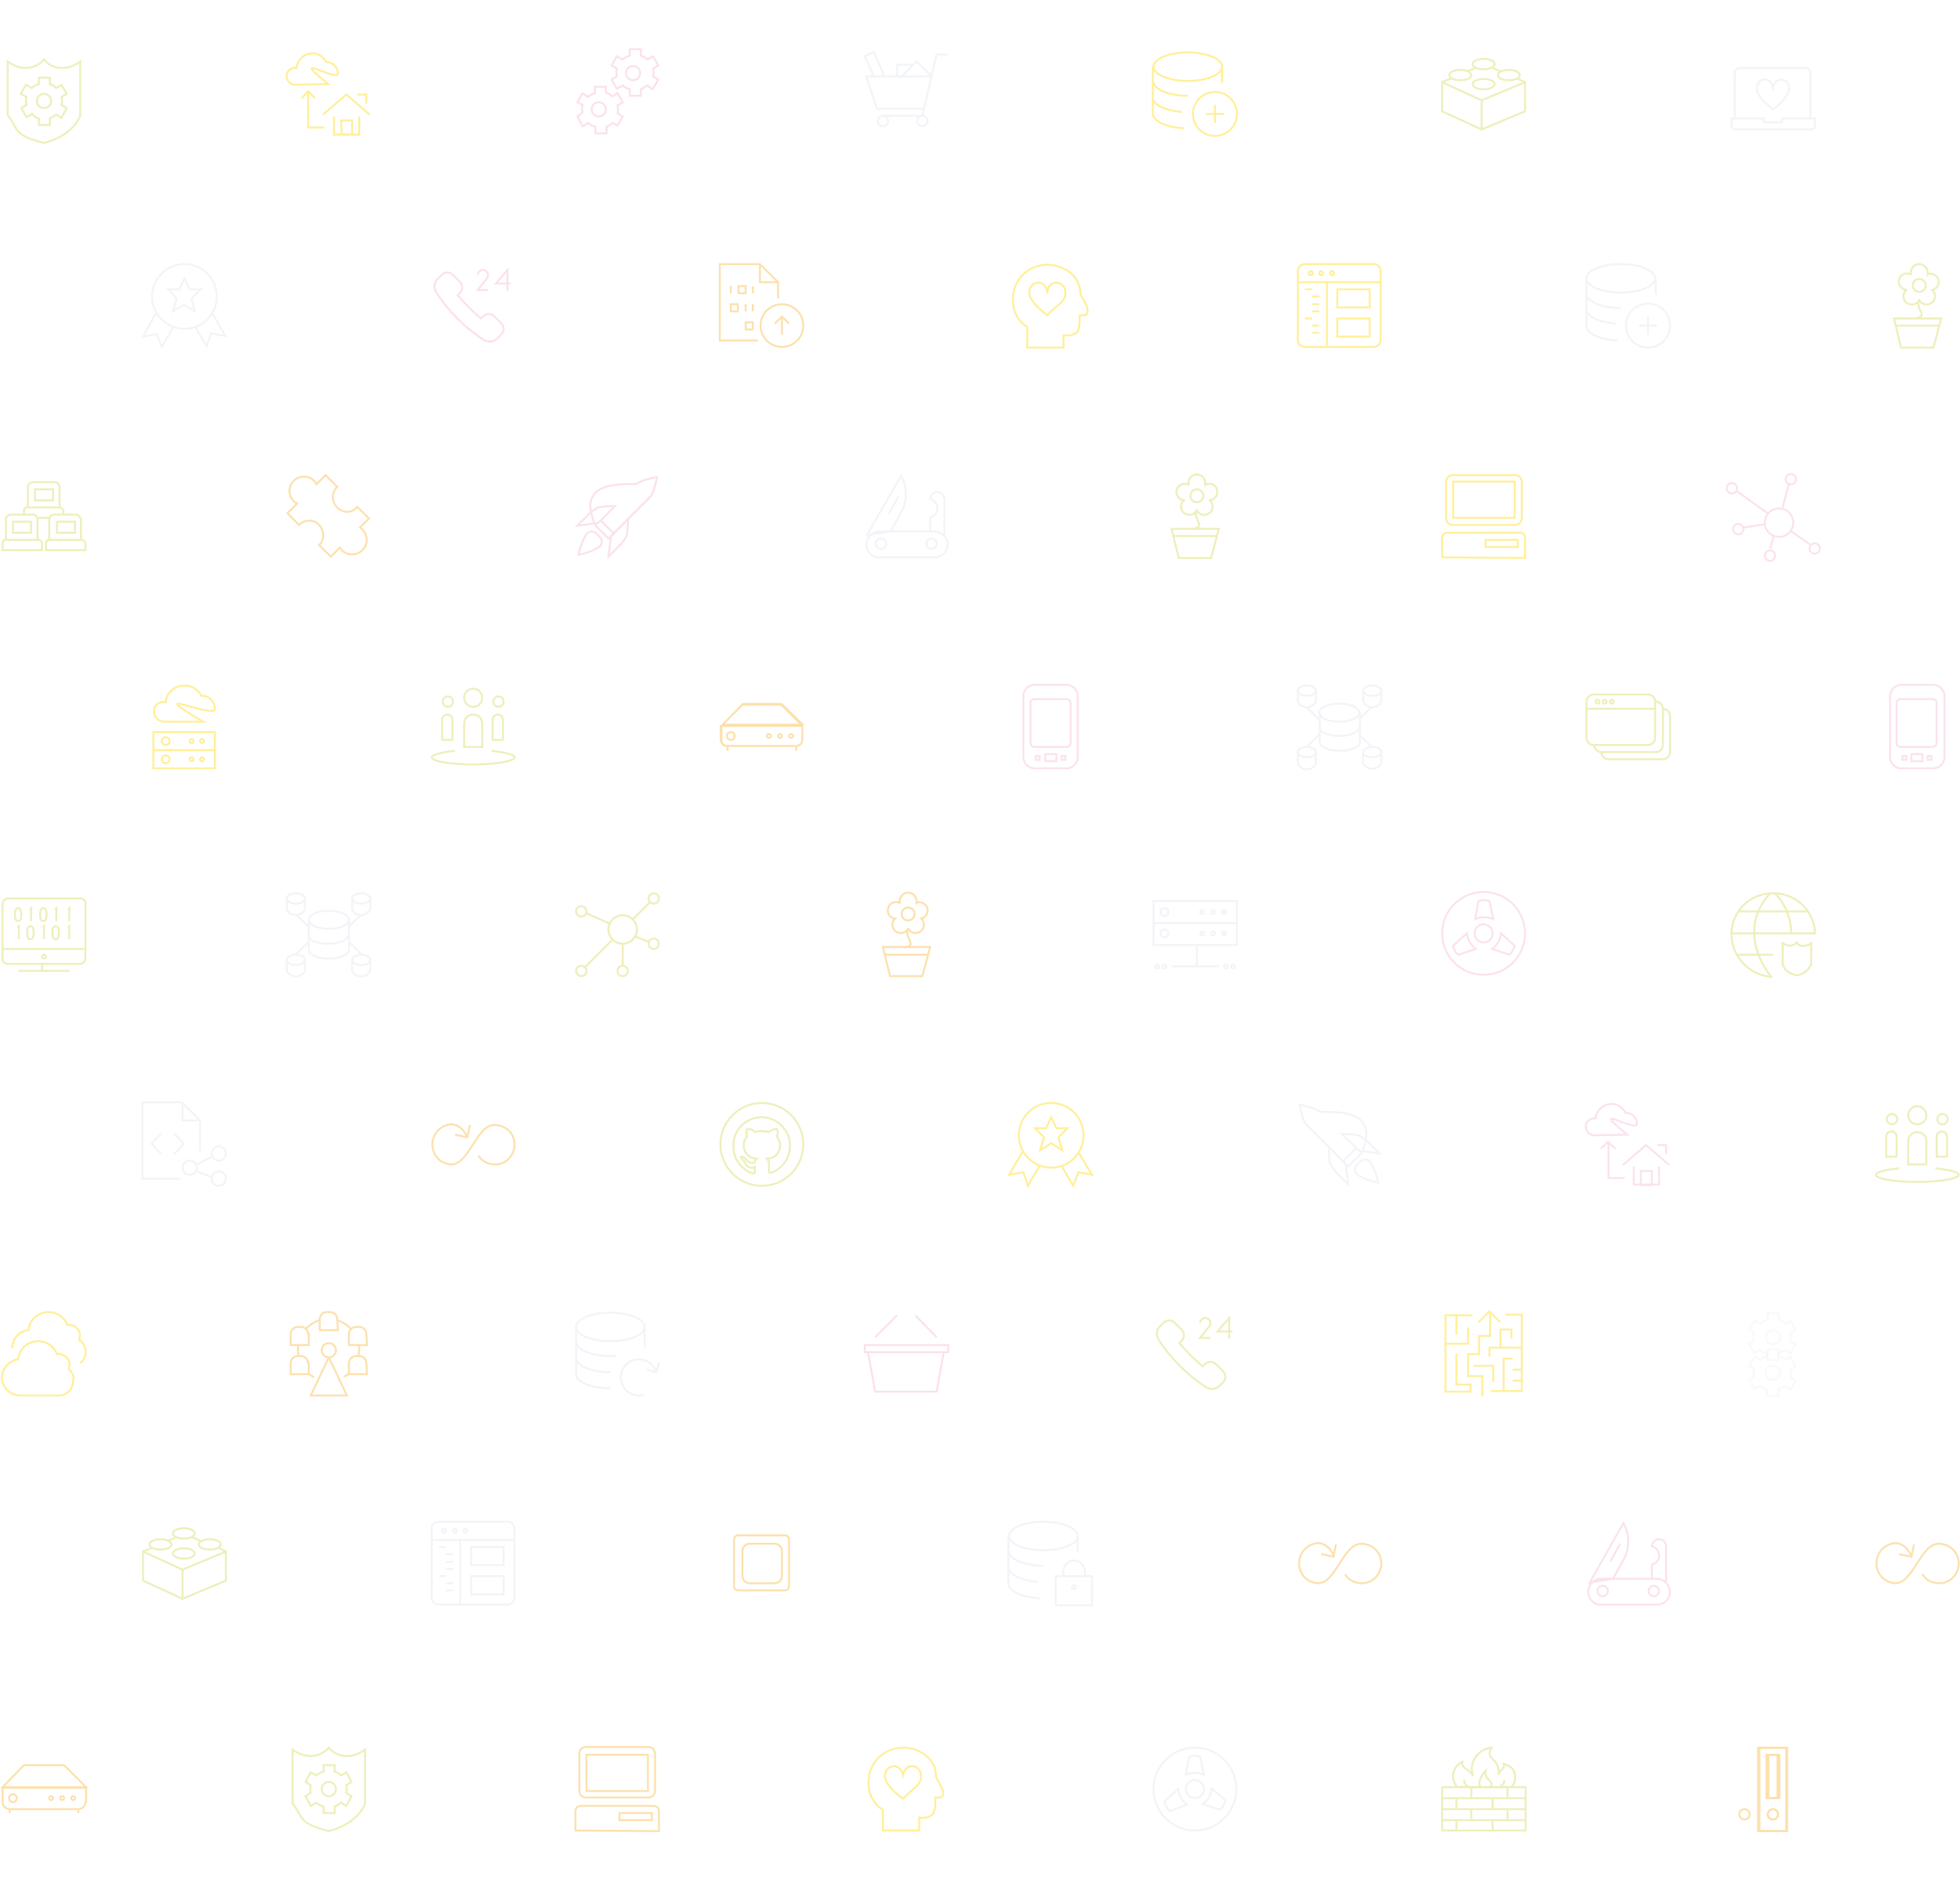 <svg xmlns="http://www.w3.org/2000/svg" xmlns:xlink="http://www.w3.org/1999/xlink" style="enable-background:new 0 0 302.8 290.5" id="icons" x="0" y="0" version="1.1" viewBox="0 0 302.8 290.5" xml:space="preserve"><style type="text/css">.st0{opacity:.4}.st1{stroke:#f7b433}.st1,.st2,.st3,.st4,.st5,.st6,.st7{fill:none;stroke-width:.3;stroke-miterlimit:10}.st2{opacity:.5;stroke:#dee3eb;enable-background:new}.st3{stroke:#d5d654}.st4{stroke:#dee3eb}.st5{stroke:#f6b7d4}.st6{stroke:#ffd800}.st7{stroke:#f5b5cd}.st8{fill:#f7b433}</style><title>icons</title><g class="st0"><path d="M52.1,78.4c-0.9-0.9-0.9-2.3,0-3.2l-1.8-1.8l-1.4,1.4c-0.6-1.1-1.9-1.5-3-0.9s-1.5,1.9-0.9,3 c0.2,0.4,0.5,0.7,0.9,0.9l-1.5,1.5l1.8,1.8c0.9-0.9,2.3-0.9,3.1,0s0.9,2.3,0,3.1l0,0l1.8,1.8l1.4-1.4c0.6,1,2,1.4,3.1,0.7 c1-0.6,1.4-2,0.7-3.1c-0.1-0.1-0.2-0.3-0.3-0.4c-0.1-0.1-0.3-0.2-0.4-0.3l1.4-1.4l-1.8-1.8C54.4,79.3,53,79.3,52.1,78.4 C52.1,78.4,52.1,78.4,52.1,78.4z" class="st1"/><path d="M276.6,209.1l0.8-1.4l-0.8-0.5c0.1-0.4,0.1-0.8,0-1.2l0.8-0.5l-0.8-1.5l-0.8,0.5c-0.3-0.3-0.6-0.5-1-0.6v-1 h-1.7v1c-0.4,0.1-0.8,0.3-1.1,0.6l-0.9-0.5l-0.9,1.4l0.8,0.5c-0.1,0.4-0.1,0.8,0,1.2l-0.8,0.5l0.8,1.4l0.9-0.5 c0.3,0.3,0.7,0.5,1.1,0.6v1h1.7v-1c0.4-0.2,0.7-0.4,1-0.6L276.6,209.1z" class="st2"/><circle cx="273.9" cy="206.6" r="1.1" class="st2"/><path d="M276.6,214.7l0.8-1.4l-0.8-0.5c0.1-0.4,0.1-0.8,0-1.2l0.8-0.5l-0.8-1.5l-0.8,0.5c-0.3-0.3-0.6-0.5-1-0.6v-1 h-1.7v1c-0.4,0.1-0.8,0.3-1.1,0.6l-0.9-0.5l-0.9,1.4l0.8,0.5c-0.1,0.4-0.1,0.8,0,1.2l-0.8,0.5l0.8,1.4l0.9-0.5 c0.3,0.3,0.7,0.5,1.1,0.6v1h1.7v-1c0.4-0.2,0.7-0.4,1-0.6L276.6,214.7z" class="st2"/><circle cx="273.9" cy="212.1" r="1.1" class="st2"/><path d="M90.6,271.1h9.5v5.6h-9.5L90.6,271.1L90.6,271.1z M101.2,276.6c0,0.6-0.4,1.1-1,1.1h-9.7c-0.6,0-1-0.5-1-1.1 v-5.6c0-0.6,0.4-1.1,1-1.1h9.7c0.6,0,1,0.5,1,1.1L101.2,276.6L101.2,276.6z M88.9,282.8v-3c0-0.5,0.4-0.8,0.8-0.8H101 c0.5,0,0.8,0.4,0.8,0.8v3.1L88.9,282.8L88.9,282.8z" class="st1"/><path d="M95.7,280.1h5v1.1h-5V280.1z M0.4,276.1l3.3-3.4h6.2l3.4,3.4H0.4z M13.2,278.4c0,0.6-0.5,1.1-1.1,1.1H1.5 c-0.6,0-1.1-0.5-1.1-1.1v-2.2h12.9V278.4z" class="st1"/><circle cx="7.9" cy="277.8" r=".3" class="st1"/><circle cx="9.6" cy="277.8" r=".3" class="st1"/><circle cx="11.3" cy="277.8" r=".3" class="st1"/><circle cx="2" cy="277.8" r=".6" class="st1"/><path d="M12.1,279.5v0.6 M1.5,279.5v0.6" class="st1"/><path d="M222.8,281.2h12.9 M222.8,279.5h12.9 M222.8,277.8h12.9 M227.3,276.1v1.7 M232.9,276.1v1.7 M227.3,279.5v1.7 M232.9,279.5v1.7 M225,281.2v1.7 M230.6,281.2v1.7 M225,277.8v1.7 M230.6,277.8v1.7 M222.8,276.1h12.9v6.7h-12.9V276.1z" class="st3"/><path d="M232.3,272.5c0.3,0.8-0.6,0.8-0.8,1.7c0.3-2.8-2.2-2.2-1.1-4.2c-1.8,0.2-3.2,1.8-3,3.6c0,0.3,0.1,0.5,0.2,0.8 c-0.5-1.1-1.9-1.1-1.7-2.2c-1.3,0.6-1.8,2.2-1.1,3.4c0.1,0.2,0.2,0.3,0.3,0.5h8.4c0.8-0.9,0.8-2.3-0.1-3.1 C233,272.8,232.7,272.6,232.3,272.5L232.3,272.5z" class="st3"/><path d="M228.7,276.1c-0.6-1.1,0.8-2.5,0.8-2.5c-0.3,1.4,1.4,1.4,0.8,2.5 M232.3,275c0.4,0.4-0.6,1.1-0.6,1.1 M226.3,275c-0.4,0.4,0.6,1.1,0.6,1.1" class="st3"/><path d="M272.9,271.1h1.7v6.7h-1.7V271.1z M271.8,270h4.2v12.9h-4.2V270z" class="st1"/><path d="M273,271.1h1.7v6.7H273V271.1z M271.6,270h4.5v12.9h-4.5V270z" class="st1"/><path d="M273.2,271.1h1.7v6.7h-1.7V271.1z M271.8,270h4.2v12.9h-4.2V270z" class="st1"/><circle cx="269.5" cy="280.3" r=".8" class="st1"/><circle cx="273.9" cy="280.3" r=".8" class="st1"/><circle cx="273.9" cy="280.3" r=".8" class="st1"/><path d="M34.9,239.7l-6.7,2.8v4.5l6.7-2.8V239.7z M28.2,242.5l-6.1-2.8v4.5l6.1,2.8V242.5z" class="st3"/><ellipse cx="28.4" cy="240" class="st3" rx="1.7" ry=".8"/><ellipse cx="28.4" cy="236.9" class="st3" rx="1.7" ry=".8"/><ellipse cx="32.4" cy="238.6" class="st3" rx="1.7" ry=".8"/><ellipse cx="24.8" cy="238.6" class="st3" rx="1.7" ry=".8"/><path d="M34.9,239.7l-1.2-0.6 M31.1,238.1l-1.4-0.6 M27.2,237.5L26,238 M23.5,239.1l-1.4,0.6" class="st3"/><path d="M121.9,245.1c0,0.3-0.3,0.6-0.6,0.6h-7.3c-0.3,0-0.6-0.3-0.6-0.6v-7.3c0-0.3,0.3-0.6,0.6-0.6h7.3 c0.3,0,0.6,0.3,0.6,0.6V245.1z" class="st1"/><path d="M120.8,243.5c0,0.6-0.5,1.1-1.1,1.1h-3.9c-0.6,0-1.1-0.5-1.1-1.1v-3.9c0-0.6,0.5-1.1,1.1-1.1h3.9 c0.6,0,1.1,0.5,1.1,1.1L120.8,243.5L120.8,243.5z M206.1,240.4c0,0-0.8-2-2.5-2c-1.7,0.1-3,1.6-2.9,3.3c0.1,1.6,1.3,2.8,2.9,2.9 c2.8,0,3.9-6.1,6.7-6.1c1.7,0,3.1,1.3,3.1,3c0,1.7-1.3,3.1-3,3.1c-1.1,0-2.1-0.5-2.6-1.4" class="st1"/><path d="M204.1,240.1l1.9,0.4l0.4-1.9" class="st1"/><ellipse cx="161.2" cy="237.3" class="st4" rx="5.3" ry="2.2"/><path d="M166.5,237.3v2.5 M160.6,246.9c-2.7-0.1-4.8-1.1-4.8-2.2v-7.3 M160.4,244.4c-2.5-0.2-4.5-1.1-4.5-2.2 M161.2,241.9c-2.9,0-5.3-1-5.3-2.2 M164.3,243.5v-0.6c-0.1-0.9,0.6-1.7,1.5-1.8c0.9-0.1,1.7,0.6,1.8,1.5c0,0.1,0,0.2,0,0.3v0.6 H164.3z M163.1,243.5h5.6v4.5h-5.6V243.5L163.1,243.5z" class="st4"/><circle cx="165.9" cy="245.2" r=".3" class="st4"/><path d="M249.2,243.9l1.6-2.9c1-1.8,1-3.9,0-5.7l-5.2,9.2L249.2,243.9z M258,245.9c0,1.1-0.9,2-2,2H247 c-1.1-0.2-1.8-1.3-1.6-2.4c0.2-0.8,0.8-1.4,1.6-1.6h8.9C257,243.9,257.9,244.8,258,245.9L258,245.9z M250.3,238.5l-1.5,2.7" class="st5"/><circle cx="247.6" cy="245.8" r=".8" class="st5"/><circle cx="255.5" cy="245.8" r=".8" class="st5"/><path d="M257.4,244.5v-5.6c0-0.6-0.5-1.1-1.1-1.1s-1.1,0.5-1.1,1.1c0.8,0.2,1.2,0.9,1.1,1.7c-0.1,0.5-0.5,1-1.1,1.1 v2.3" class="st5"/><path d="M67.8,235.1h10.6c0.6,0,1.1,0.5,1.1,1.1v10.6c0,0.6-0.5,1.1-1.1,1.1H67.8c-0.6,0-1.1-0.5-1.1-1.1v-10.6 C66.6,235.6,67.1,235.1,67.8,235.1z" class="st4"/><path d="M66.6,237.9h12.9" class="st4"/><circle cx="68.6" cy="236.5" r=".3" class="st4"/><circle cx="70.3" cy="236.5" r=".3" class="st4"/><circle cx="71.9" cy="236.5" r=".3" class="st4"/><path d="M71.1,237.9V248 M72.8,239h5v2.8h-5V239z M72.8,243.5h5v2.8h-5V243.5z M67.8,239h1.1 M68.9,240.1H70 M68.9,241.3H70 M68.9,242.4H70 M67.8,243.5h1.1 M68.9,244.6H70 M68.9,245.7H70" class="st4"/><path d="M142.3,274.4c0-1.7-2.3-2.3-2.8-0.2c-0.5-2.1-2.8-1.5-2.8,0.2c0,1.5,2.8,3.5,2.8,3.5 C141.3,276,142.3,275.8,142.3,274.4z M144.6,274.4c0-2.8-2.7-4.4-5.1-4.4c-2.9,0-5.3,2.3-5.3,5.2c0,0,0,0.1,0,0.1 c-0.1,1.7,0.7,3.4,2.2,4.3v3.2h5.6v-2c0.7,0.1,1.5,0,2.1-0.5c0.5-0.5,0.4-2.6,0.4-2.6h0.8c0.1,0,0.2-0.1,0.3-0.2 c0.1-0.1,0.1-0.2,0.1-0.4C145.9,276.4,144.6,274.9,144.6,274.4L144.6,274.4z" class="st6"/><circle cx="140.3" cy="141.2" r="1" class="st1"/><path d="M141.8,139.4c-0.1,0-0.2,0.1-0.2,0.1c0-0.1,0-0.2,0-0.3c0-0.7-0.6-1.3-1.3-1.3s-1.3,0.6-1.3,1.3c0,0,0,0,0,0 c0,0.1,0,0.2,0,0.3c-0.1,0-0.2-0.1-0.2-0.1c-0.7-0.2-1.4,0.2-1.6,0.9c-0.2,0.7,0.2,1.4,0.9,1.6c0.1,0,0.1,0,0.2,0 c-0.1,0.1-0.1,0.1-0.2,0.2c-0.4,0.6-0.3,1.4,0.3,1.8c0.6,0.4,1.4,0.3,1.8-0.3c0.1-0.1,0.1-0.1,0.1-0.2c0,0.1,0.1,0.2,0.1,0.2 c0.4,0.6,1.2,0.7,1.8,0.3s0.7-1.2,0.3-1.8l0,0c-0.1-0.1-0.1-0.1-0.2-0.2l0.3-0.1c0.6-0.3,0.9-1,0.6-1.7 C142.9,139.6,142.3,139.3,141.8,139.4L141.8,139.4z M142.5,150.8h-5l-1.1-4.5h7.3L142.5,150.8L142.5,150.8z M139.7,146.4 c2.2-0.4-0.1-1.4,0.6-3 M136.6,147.5h6.7" class="st1"/><path d="M178.2,139.2h12.9v3.4h-12.9V139.2z" class="st4"/><circle cx="185.7" cy="140.9" r=".3" class="st4"/><circle cx="187.4" cy="140.9" r=".3" class="st4"/><circle cx="189.1" cy="140.9" r=".3" class="st4"/><circle cx="179.9" cy="140.9" r=".6" class="st4"/><path d="M178.2,142.6v3.4h12.9v-3.4" class="st4"/><circle cx="185.7" cy="144.2" r=".3" class="st4"/><circle cx="187.4" cy="144.2" r=".3" class="st4"/><circle cx="189.1" cy="144.2" r=".3" class="st4"/><circle cx="179.9" cy="144.2" r=".6" class="st4"/><path d="M184.9,145.9v3.4 M181,149.3h7.3 M190.5,149c-0.2,0-0.3,0.1-0.3,0.3s0.1,0.3,0.3,0.3c0.2,0,0.3-0.1,0.3-0.3 l0,0C190.8,149.1,190.6,149,190.5,149z M189.4,149c-0.2,0-0.3,0.1-0.3,0.3s0.1,0.3,0.3,0.3c0.2,0,0.3-0.1,0.3-0.3l0,0 C189.6,149.1,189.5,149,189.4,149z M179.9,149c-0.2,0-0.3,0.1-0.3,0.3s0.1,0.3,0.3,0.3c0.2,0,0.3-0.1,0.3-0.3l0,0 C180.1,149.1,180,149,179.9,149z M178.8,149c-0.2,0-0.3,0.1-0.3,0.3s0.1,0.3,0.3,0.3c0.2,0,0.3-0.1,0.3-0.3l0,0 C179,149.1,178.9,149,178.8,149z" class="st4"/><ellipse cx="50.8" cy="142.1" class="st4" rx="3.1" ry="1.4"/><ellipse cx="55.8" cy="138.8" class="st4" rx="1.4" ry=".8"/><path d="M57.2,138.8v1.7c-0.4,0.8-1.4,1.1-2.1,0.7c-0.3-0.1-0.5-0.4-0.7-0.7v-1.7" class="st4"/><ellipse cx="45.7" cy="138.8" class="st4" rx="1.4" ry=".8"/><path d="M47.1,138.8v1.7c-0.4,0.8-1.4,1.1-2.1,0.7c-0.3-0.1-0.5-0.4-0.7-0.7v-1.7" class="st4"/><ellipse cx="55.8" cy="148.3" class="st4" rx="1.4" ry=".8"/><path d="M57.2,148.3v1.7c-0.4,0.8-1.4,1.1-2.1,0.7c-0.3-0.1-0.5-0.4-0.7-0.7v-1.7" class="st4"/><ellipse cx="45.7" cy="148.3" class="st4" rx="1.4" ry=".8"/><path d="M55.8,147.4l-1.9-1.9 M55.8,141.3l-2,1.9 M45.7,147.5l1.9-1.9 M45.7,141.3l2,1.9 M47.7,142.2v4.5 c0,0.8,1.4,1.4,3.1,1.4s3.1-0.6,3.1-1.4v-4.5 M53.8,144.4c0,0.8-1.4,1.4-3.1,1.4s-3.1-0.6-3.1-1.4 M47.1,148.3v1.7 c-0.4,0.8-1.4,1.1-2.1,0.7c-0.3-0.1-0.5-0.4-0.7-0.7v-1.7" class="st4"/><circle cx="96.2" cy="143.6" r="2.2" class="st3"/><circle cx="89.8" cy="140.8" r=".8" class="st3"/><circle cx="101" cy="138.8" r=".8" class="st3"/><circle cx="89.8" cy="150" r=".8" class="st3"/><circle cx="96.2" cy="150" r=".8" class="st3"/><path d="M96.2,149.1v-3.4 M100.2,145.5l-2-0.8 M90.6,141.1l3.6,1.6 M97.8,142l2.6-2.6 M90.4,149.4l4.2-4.2" class="st3"/><circle cx="101" cy="145.8" r=".8" class="st3"/><path d="M277.6,145.6c-0.3,0.3-0.7,0.5-1.1,0.5c-0.4,0-0.8-0.2-1.1-0.4v3.3c0.3,0.5,0.3,1.2,2.2,1.7 c1-0.2,1.8-0.8,2.2-1.7v-3.3c-0.3,0.3-0.7,0.4-1.1,0.4C278.2,146.2,277.8,146,277.6,145.6z M274.2,138c1.6,1.6,2.5,3.8,2.5,6.1 M268.3,147.5h5.6 M268.5,140.8h10.7" class="st3"/><path d="M273.5,138c-3.4,3.6-3.3,8.4,0.1,12.9h-0.2c-3.3-0.4-5.9-3.2-5.9-6.6c0-3.4,2.7-6.2,6.2-6.3h0.3 c3.3,0,6.1,2.5,6.4,5.9v0.3h-12.9 M4.8,142.3v-2l-0.2,0.2 M2.9,145.1v-2l-0.2,0.2 M10.7,142.3v-2l-0.2,0.2 M10.7,145.1v-2l-0.2,0.2 M8.7,142.3v-2l-0.2,0.2 M6.8,145.1v-2l-0.2,0.2 M3.3,141.3c0,0.6-0.1,1-0.5,1s-0.5-0.4-0.5-1s0.1-1,0.5-1S3.3,140.8,3.3,141.3z M7.2,141.3c0,0.6-0.1,1-0.5,1s-0.5-0.4-0.5-1s0.1-1,0.5-1S7.2,140.8,7.2,141.3z M9.1,144.1c0,0.6-0.1,1-0.5,1s-0.5-0.4-0.5-1 s0.1-1,0.5-1S9.1,143.5,9.1,144.1z M5.2,144.1c0,0.6-0.1,1-0.5,1s-0.5-0.4-0.5-1s0.1-1,0.5-1S5.2,143.5,5.2,144.1z" class="st3"/><path d="M13.2,148c0,0.5-0.4,0.9-0.8,0.9c0,0,0,0,0,0H1.2c-0.5,0-0.9-0.4-0.8-0.9c0,0,0,0,0,0v-8.3 c0-0.5,0.4-0.9,0.8-0.9c0,0,0,0,0,0h11.2c0.5,0,0.9,0.4,0.8,0.9c0,0,0,0,0,0V148z M2.9,150h7.8 M6.5,148.9v1.1" class="st3"/><circle cx="6.8" cy="147.8" r=".3" class="st3"/><path d="M0.4,146.6h12.9 M50.8,270c-0.7,0.8-1.7,1.3-2.8,1.3c-1,0-2-0.4-2.8-1v8.3c1.8,2.4,0.8,3,5.6,4.3 c4.8-1.3,5.6-4.3,5.6-4.3v-8.3c-0.8,0.6-1.8,1-2.8,1C52.5,271.3,51.4,270.8,50.8,270z" class="st3"/><path d="M53.5,279l0.8-1.5l-0.8-0.5c0.1-0.4,0.1-0.8,0-1.2l0.8-0.5l-0.8-1.5l-0.8,0.5c-0.3-0.3-0.6-0.5-1-0.6v-1H50v1 c-0.4,0.1-0.8,0.3-1.1,0.6l-0.9-0.5l-0.8,1.5l0.8,0.5c-0.1,0.4-0.1,0.8,0,1.2l-0.8,0.5L48,279l0.9-0.5c0.3,0.3,0.7,0.5,1.1,0.6v1 h1.7v-1c0.4-0.2,0.7-0.4,1-0.6L53.5,279z" class="st3"/><circle cx="50.8" cy="276.4" r="1.1" class="st3"/><path d="M235.6,12.7l-6.7,2.8V20l6.7-2.8V12.7z M228.9,15.5l-6.1-2.8v4.5l6.1,2.8V15.5z" class="st3"/><ellipse cx="229.2" cy="13" class="st3" rx="1.7" ry=".8"/><ellipse cx="229.2" cy="9.9" class="st3" rx="1.7" ry=".8"/><ellipse cx="233.1" cy="11.6" class="st3" rx="1.7" ry=".8"/><ellipse cx="225.6" cy="11.6" class="st3" rx="1.7" ry=".8"/><path d="M235.6,12.7l-1.3-0.6 M231.8,11l-1.4-0.6 M227.9,10.5l-1.2,0.5 M224.2,12.1l-1.4,0.6" class="st3"/><path d="M100.8,13.8l0.9-1.5l-0.8-0.5c0.1-0.4,0.1-0.8,0-1.2l0.8-0.5l-0.8-1.4L100,9.2c-0.3-0.3-0.6-0.5-1-0.6v-1h-1.7 v1c-0.4,0.1-0.8,0.3-1.1,0.6l-0.9-0.5l-0.8,1.4l0.8,0.5c-0.1,0.4-0.1,0.8,0,1.2l-0.8,0.5l0.8,1.4l0.9-0.5c0.3,0.3,0.7,0.5,1.1,0.6 v1H99v-1c0.4-0.2,0.7-0.4,1-0.6L100.8,13.8z" class="st7"/><circle cx="97.8" cy="11.3" r="1.1" class="st7"/><path d="M95.4,19.4l0.8-1.4l-0.8-0.5c0.1-0.4,0.1-0.8,0-1.2l0.8-0.5l-0.8-1.4l-0.8,0.5c-0.3-0.3-0.6-0.5-1-0.6v-0.9 h-1.7v1c-0.4,0.1-0.8,0.3-1.1,0.6L90,14.4l-0.8,1.4l0.8,0.4c-0.1,0.4-0.1,0.8,0,1.2L89.2,18l0.8,1.5l0.9-0.5 c0.3,0.3,0.7,0.5,1.1,0.6v1h1.7v-1c0.4-0.2,0.7-0.4,1-0.6L95.4,19.4z" class="st7"/><circle cx="92.5" cy="16.9" r="1.1" class="st7"/><circle cx="187.7" cy="17.6" r="3.4" class="st6"/><path d="M187.7,19v-2.8 M186.3,17.6h2.8" class="st6"/><ellipse cx="183.5" cy="10.3" class="st6" rx="5.3" ry="2.2"/><path d="M188.8,10.3v2.5 M182.9,19.8c-2.7-0.1-4.8-1.1-4.8-2.2v-7.3 M182.6,17.3c-2.5-0.2-4.5-1.1-4.5-2.2 M183.5,14.8 c-2.9,0-5.3-1-5.3-2.2" class="st6"/><circle cx="136.4" cy="18.7" r=".8" class="st4"/><circle cx="142.5" cy="18.7" r=".8" class="st4"/><path d="M146.4,8.4h-1.7l-2.2,9.5h-6.1" class="st4"/><path d="M142.8,16.8h-7.3l-1.7-5h10.1" class="st4"/><path d="M139.4,11.7l2.2-2.2l2.3,2.2 M136.6,11.7L135,8l-1.4,0.7l1.4,3.1" class="st4"/><path d="M138.6,11.7V10h2.5" class="st4"/><path d="M55.2,14.6h1.4V16 M49.9,17.7l3.6-3.1l3.6,3.1 M51.6,18v2.8h3.9V18 M46.6,15.2l1-1.1l1.1,1.1" class="st6"/><path d="M47.6,14.1v5.6h2.5 M50.1,13h0.6c-6.5-5.3,1.5-0.2,1.5-1.7c0-0.9-0.8-1.7-1.7-1.7c0,0,0,0-0.1,0 c-0.6-1.2-2-1.7-3.2-1.1c-0.8,0.4-1.3,1.1-1.4,2c-0.7-0.1-1.4,0.3-1.5,1c0,0.1,0,0.2,0,0.3c0,0.7,0.6,1.3,1.3,1.3c0,0,0,0,0.1,0 L50.1,13L50.1,13z M52.7,18.6h1.7v2.2h-1.6L52.7,18.6L52.7,18.6z" class="st6"/><path d="M273.9,16.9c0,0,2.5-1.8,2.5-3.2c0-1.6-2.1-2-2.5-0.2c-0.5-1.9-2.5-1.4-2.5,0.2 C271.4,15.1,273.9,16.9,273.9,16.9z" class="st4"/><path d="M268,18.3v-7c0-0.5,0.4-0.8,0.8-0.8h10.1c0.5,0,0.8,0.4,0.8,0.8v7" class="st4"/><path d="M275.3,18.3v0.6h-2.8v-0.6h-5v1.1c0,0.3,0.3,0.6,0.6,0.6h11.7c0.3,0,0.6-0.3,0.6-0.6v-1.1H275.3L275.3,18.3z" class="st4"/><path d="M6.8,9.2c-0.7,0.8-1.7,1.3-2.8,1.3c-1,0-2-0.4-2.8-1v8.3c1.8,2.4,0.8,3,5.6,4.3c4.8-1.3,5.6-4.3,5.6-4.3V9.5 c-0.8,0.6-1.8,1-2.8,1C8.5,10.5,7.5,10.1,6.8,9.2z" class="st3"/><path d="M9.5,18.2l0.8-1.5l-0.8-0.5c0.1-0.4,0.1-0.8,0-1.2l0.8-0.5l-0.8-1.4l-0.8,0.5c-0.3-0.3-0.6-0.5-1-0.6v-1H6v1 c-0.4,0.1-0.8,0.3-1.1,0.6l-0.9-0.5l-0.8,1.4L4.1,15c-0.1,0.4-0.1,0.8,0,1.2l-0.8,0.5l0.8,1.4l0.9-0.5C5.2,18,5.6,18.2,6,18.3v1 h1.7v-1c0.4-0.2,0.7-0.4,1-0.6L9.5,18.2z" class="st3"/><circle cx="6.8" cy="15.6" r="1.1" class="st3"/><ellipse cx="184.6" cy="276.4" class="st4" rx="6.4" ry="6.4"/><circle cx="184.6" cy="276.4" r="1.4" class="st4"/><path d="M187.2,276.3c-0.1,1-0.6,1.8-1.4,2.4l2.7,0.9c0.4-0.4,0.7-0.9,0.8-1.5L187.2,276.3z M183.4,278.8 c-0.8-0.6-1.3-1.5-1.4-2.4l-2.1,1.9c0.1,0.6,0.4,1.1,0.8,1.5L183.4,278.8z M183.2,274.2c0.9-0.4,1.9-0.4,2.8,0l-0.6-2.8 c-0.5-0.2-1.1-0.2-1.7,0L183.2,274.2z M24.1,48.4L22.1,52l2.1-0.4l0.8,2l1.8-3.1 M32.8,48.4l2,3.5l-2.2-0.4l-0.7,2l-1.8-3.1" class="st4"/><circle cx="28.5" cy="45.8" r="5" class="st4"/><path d="M28.5,43l0.8,1.7H31l-1.4,1.4l0.5,2l-1.7-1l-1.7,1l0.6-2L26,44.7h1.7L28.5,43z" class="st4"/><circle cx="254.6" cy="50.3" r="3.4" class="st4"/><path d="M254.6,51.7v-2.8 M253.2,50.3h2.8" class="st4"/><ellipse cx="250.4" cy="43" class="st4" rx="5.3" ry="2.2"/><path d="M255.8,43v2.5 M249.9,52.6c-2.7-0.1-4.8-1.1-4.8-2.2V43 M249.6,50c-2.5-0.2-4.5-1.1-4.5-2.2 M250.4,47.6 c-2.9,0-5.3-1-5.3-2.2" class="st4"/><path d="M201.6,40.8h10.6c0.6,0,1.1,0.5,1.1,1.1v10.6c0,0.6-0.5,1.1-1.1,1.1h-10.6c-0.6,0-1.1-0.5-1.1-1.1V41.9 C200.5,41.3,201,40.8,201.6,40.8z" class="st6"/><path d="M200.5,43.6h12.9" class="st6"/><circle cx="202.5" cy="42.2" r=".3" class="st6"/><circle cx="204.1" cy="42.2" r=".3" class="st6"/><circle cx="205.8" cy="42.2" r=".3" class="st6"/><path d="M205,43.6v10.1 M206.6,44.7h5v2.8h-5V44.7z M206.6,49.2h5V52h-5V49.2z M201.6,44.7h1.1 M202.7,45.8h1.1 M202.7,47h1.1 M202.7,48.1h1.1 M201.6,49.2h1.1 M202.7,50.3h1.1 M202.7,51.4h1.1 M164.6,45.2c0-1.7-2.3-2.3-2.8-0.2 c-0.5-2.1-2.8-1.5-2.8,0.2c0,1.5,2.8,3.5,2.8,3.5C163.6,46.8,164.6,46.7,164.6,45.2z M166.9,45.3c0-2.8-2.7-4.4-5.1-4.4 c-2.9,0-5.3,2.3-5.3,5.2c0,0,0,0.1,0,0.1c-0.1,1.7,0.7,3.4,2.2,4.3v3.2h5.6v-1.9c0.7,0.1,1.5,0,2.1-0.5c0.5-0.5,0.4-2.6,0.4-2.6 h0.8c0.1,0,0.2-0.1,0.3-0.2c0.1-0.1,0.1-0.2,0.1-0.3C168.2,47.2,166.9,45.7,166.9,45.3z" class="st6"/><path d="M116.3,47v1.1 M115.2,47v1.1 M116.3,44.2v1.1 M112.9,44.2v1.1V44.2z M115.2,49.8h1.1v1.1h-1.1V49.8z M112.9,47 h1.1v1.1h-1.1V47z M114.1,44.2h1.1v1.1h-1.1V44.2z" class="st1"/><circle cx="120.8" cy="50.3" r="3.3" class="st1"/><path d="M121.9,50l-1.1-1.1l-1.1,1.1 M120.8,48.9v2.8 M117.1,52.6h-5.9V40.8h6.2l2.8,2.8v2.5" class="st1"/><path d="M117.4,40.8v2.8h2.8" class="st1"/><ellipse cx="229.2" cy="144.2" class="st5" rx="6.4" ry="6.4"/><circle cx="229.2" cy="144.2" r="1.4" class="st5"/><path d="M231.9,144.2c-0.1,1-0.6,1.8-1.4,2.4l2.7,0.9c0.4-0.4,0.7-0.9,0.8-1.4L231.9,144.2z M228,146.6 c-0.8-0.6-1.3-1.5-1.4-2.4l-2.1,1.9c0.1,0.6,0.4,1.1,0.8,1.4L228,146.6z M227.9,142c0.9-0.4,1.9-0.4,2.8,0l-0.6-2.8 c-0.5-0.2-1.1-0.2-1.7,0L227.9,142z" class="st5"/><path d="M158,177.9l-2.1,3.6l2.2-0.4l0.7,2.1l1.8-3.1 M166.6,178l2.1,3.5l-2.1-0.4l-0.8,2.1l-1.8-3.1" class="st6"/><circle cx="162.4" cy="175.4" r="5" class="st6"/><path d="M162.4,172.6l0.8,1.7h1.7l-1.4,1.4l0.6,2l-1.7-1.1l-1.7,1.1l0.6-2l-1.4-1.4h1.7L162.4,172.6z" class="st6"/><path d="M26.9,175.1l1.5,1.6l-1.5,1.6 M24.9,175.1l-1.5,1.6l1.5,1.6" class="st4"/><circle cx="33.8" cy="178.2" r="1.1" class="st4"/><circle cx="33.8" cy="182.1" r="1.1" class="st4"/><circle cx="29.3" cy="180.4" r="1.1" class="st4"/><path d="M30.2,180.9l2.4,0.9 M30.1,180l2.5-1.2 M27.9,182.1H22v-11.8h6.1l2.8,2.8v4.8" class="st4"/><path d="M28.2,170.3v2.8H31" class="st4"/><ellipse cx="117.7" cy="176.8" class="st3" rx="6.4" ry="6.4"/><path d="M117.7,172.6c-2.5,0-4.5,2-4.4,4.5c0,1.9,1.2,3.6,3,4.2c0.1,0,0.2,0,0.3-0.1c0,0,0-0.1,0-0.1v-0.8 c-0.6,0.3-1.2,0-1.5-0.6c-0.1-0.3-0.3-0.5-0.5-0.7c-0.4-0.3,0-0.3,0-0.3c0.3,0,0.5,0.2,0.7,0.5c0.3,0.4,0.8,0.6,1.3,0.4 c0-0.2,0.1-0.4,0.3-0.6c-1.1,0-2-0.9-2-2c0-0.1,0-0.1,0-0.2c0-0.4,0.2-0.9,0.5-1.2c-0.1-0.4-0.1-0.8,0-1.2c0.5,0,0.9,0.1,1.2,0.5 c0.7-0.2,1.5-0.2,2.2,0c0.3-0.3,0.8-0.5,1.2-0.5c0.2,0.4,0.2,0.8,0,1.2c0.3,0.3,0.5,0.8,0.5,1.2c0.1,1.1-0.7,2.1-1.8,2.2 c-0.1,0-0.1,0-0.2,0c0.2,0.2,0.3,0.5,0.3,0.8v1.2c0,0.1,0.1,0.2,0.2,0.2c0,0,0.1,0,0.1,0c2.3-0.8,3.5-3.4,2.7-5.7 C121.1,173.8,119.5,172.6,117.7,172.6z" class="st3"/><path d="M72.2,175.7c0,0-0.8-2-2.5-2c-1.7,0.1-3,1.6-2.9,3.3c0.1,1.6,1.3,2.8,2.9,2.9c2.8,0,3.9-6.1,6.7-6.1 c1.7,0,3.1,1.3,3.1,3s-1.3,3.1-3,3.1c-1.1,0-2.1-0.5-2.6-1.4" class="st1"/><path d="M70.3,175.3l1.9,0.4l0.4-1.9" class="st1"/><path d="M256,176.9h1.4v1.4 M250.7,180l3.6-3.1l3.6,3.1 M252.4,180.2v2.8h3.9v-2.8 M247.3,177.5l1.1-1.1l1.2,1.1" class="st5"/><path d="M248.5,176.4v5.6h2.5 M250.9,175.3h0.5c-6.5-5.3,1.5-0.2,1.5-1.7c0-0.9-0.8-1.7-1.7-1.7c0,0,0,0-0.1,0 c-0.6-1.2-2-1.7-3.2-1.1c-0.8,0.4-1.3,1.1-1.4,2c-0.7-0.1-1.4,0.3-1.5,1c0,0.1,0,0.2,0,0.3c0,0.7,0.6,1.3,1.3,1.3c0,0,0,0,0.1,0 L250.9,175.3L250.9,175.3z M253.5,180.9h1.7v2.2h-1.7V180.9z" class="st5"/><path d="M209.5,180.1c-0.3,0.4-0.2,1.1,0.2,1.4c1,0.6,2.1,1,3.2,1.2c-0.2-1.1-0.6-2.2-1.2-3.2 c-0.3-0.4-0.9-0.5-1.4-0.2L209.5,180.1z M207.3,175.2c0.9,0,1.7,0,2.6,0.2c0.4,0.2,0.8,0.5,1.2,0.8l2,2l-3.1-0.4L207.3,175.2z M205.3,177.2c0,0.9,0,1.7,0.2,2.6c0.2,0.4,0.5,0.8,0.8,1.2l2,2l-0.4-3.1L205.3,177.2z M209.5,177.4l-2,2L209.5,177.4z M210.3,178.2c3.6-7.8-6.1-6.1-6.5-6.5c-0.6-0.6-3-1-3-1s0.4,2.4,1,3l6.5,6.5L210.3,178.2z" class="st4"/><ellipse cx="94.3" cy="205" class="st4" rx="5.3" ry="2.2"/><path d="M101.8,210.5l-0.4,1.5l-1.5-0.4 M99.5,215.5c-1.5,0.4-3-0.4-3.5-1.9c-0.4-1.5,0.4-3,1.9-3.5 c1.5-0.4,3,0.4,3.5,1.9c0,0,0,0,0,0 M99.6,205v3.1 M94.3,214.5c-2.9,0-5.3-1-5.3-2.2V205 M94.3,212c-2.9,0-5.3-1-5.3-2.2 M95.1,209.5h-0.8c-2.9,0-5.3-1-5.3-2.2" class="st4"/><path d="M144.7,206.6l-3.3-3.4L144.7,206.6z M135.2,206.6l3.4-3.4L135.2,206.6z M133.6,207.8h12.9v1.1h-12.9 L133.6,207.8L133.6,207.8z M144.7,215h-9.5l-1.1-6.1h11.7L144.7,215z" class="st7"/><path d="M229,215.7v-3.1h-2.2v-3.4h1.7v-2.8h1.7v-3.9 M232.6,203.1h2.5v11.8h-4.8" class="st6"/><path d="M228.4,204.3l1.7-1.7l1.7,1.7 M231.8,208.2v-2.8h1.7v1.4 M235.1,208.2h-5v1.4 M235.1,211.6h-1.4 M235.1,213.3 h-1.4 M232.3,214.9v-5h1.4 M225,209.1v4.8h2.2v1.1h-3.9v-11.8h4.2 M227.6,211h3.1v2.5 M223.4,207.6h3.4v-2.5 M225,203.1v3.1 M12.4,210.6c1-0.8,1.1-2.2,0.3-3.2c-0.1-0.2-0.3-0.3-0.5-0.4c0.4-0.9,0-1.8-0.9-2.2c-0.3-0.1-0.6-0.2-0.9-0.1 c-0.6-1.6-2.4-2.4-4-1.8c-1.1,0.4-1.9,1.4-2,2.6c-1.4,0.1-2.5,1.3-2.5,2.8 M10.6,211.5c0.4-0.9,0-1.8-0.9-2.2 c-0.3-0.1-0.6-0.2-0.9-0.1c-0.6-1.6-2.4-2.4-4-1.8c-1.1,0.4-1.9,1.4-2,2.6c-1.5,0.2-2.6,1.6-2.5,3.1c0.2,1.4,1.3,2.4,2.7,2.5h6.1 c1.2,0,2.2-1,2.2-2.3C11.5,212.6,11.1,211.9,10.6,211.5L10.6,211.5z" class="st6"/><circle cx="50.8" cy="208.6" r="1.1" class="st1"/><path d="M47.6,210.6c0-0.6-0.5-1.1-1.1-1.1H46c-0.6,0-1.1,0.5-1.1,1.1v1.7h2.8V210.6L47.6,210.6z M56.6,210.6 c0-0.6-0.5-1.1-1.1-1.1H55c-0.6,0-1.1,0.5-1.1,1.1v1.7h2.8L56.6,210.6L56.6,210.6z M47.6,206.1c0-0.6-0.5-1.1-1.1-1.1H46 c-0.6,0-1.1,0.5-1.1,1.1v1.7h2.8V206.1z M56.6,206.1c0-0.6-0.5-1.1-1.1-1.1H55c-0.6,0-1.1,0.5-1.1,1.1v1.7h2.8L56.6,206.1 L56.6,206.1z M52.1,203.8c0-0.6-0.5-1.1-1.1-1.1h-0.5c-0.6,0-1.1,0.5-1.1,1.1v1.7h2.8L52.1,203.8L52.1,203.8z" class="st1"/><path d="M49.3,204c-0.8,0.2-1.4,0.7-2,1.2 M46.1,207.7c-0.1,0.6-0.1,1.1,0,1.7 M55.4,209.4c0-0.3,0.1-0.6,0.1-0.9 c0-0.3,0-0.5-0.1-0.8 M54.2,205.3c-0.5-0.6-1.2-1-2-1.3 M50.8,209.7l-2.8,5.9h5.6L50.8,209.7 M53.9,212.2c-0.2,0.2-0.5,0.4-0.8,0.5 M48.5,212.8c-0.3-0.2-0.6-0.4-0.9-0.6" class="st1"/><path d="M182.6,207.1c0.4-0.4,0.4-1.1,0-1.6l-1.2-1.2c-0.4-0.4-1.1-0.4-1.6,0l-0.6,0.6c-0.6,0.6-0.6,1.4-0.2,2.1 c1.9,2.9,4.4,5.4,7.3,7.3c0.7,0.4,1.5,0.4,2.1-0.2l0.6-0.6c0.4-0.4,0.4-1.1,0-1.6l-1.2-1.2c-0.4-0.4-1.1-0.4-1.6,0l-0.4,0.4 c-1.3-1.1-2.5-2.3-3.6-3.6L182.6,207.1z M189.9,206.8v-3.2l-1.8,2.1h2.3 M185.4,204.4c0-0.4,0.4-0.8,0.8-0.8s0.8,0.4,0.8,0.8 c0,0.2-0.1,0.3-0.1,0.4l-1.5,1.9h1.6" class="st3"/><path d="M71.1,45.2c0.4-0.4,0.4-1.1,0-1.6l-1.2-1.2c-0.4-0.4-1.1-0.4-1.6,0l-0.7,0.7c-0.6,0.6-0.6,1.4-0.2,2.1 c1.9,2.9,4.4,5.4,7.3,7.3c0.7,0.4,1.5,0.4,2.1-0.2l0.7-0.7c0.4-0.4,0.4-1.1,0-1.6l-1.2-1.2c-0.4-0.4-1.1-0.4-1.6,0l-0.4,0.4 c-1.3-1.1-2.5-2.3-3.6-3.6L71.1,45.2z M78.4,44.9v-3.2l-1.8,2.1h2.3 M73.8,42.5c0-0.4,0.4-0.8,0.8-0.8c0.4,0,0.8,0.4,0.8,0.8 c0,0.2-0.1,0.3-0.1,0.4l-1.5,1.9h1.6" class="st7"/><path d="M224.5,74.4h9.5V80h-9.5V74.4L224.5,74.4z M235.1,80c0,0.6-0.4,1.1-1,1.1h-9.7c-0.6,0-1-0.5-1-1.1v-5.5 c0-0.6,0.4-1.1,1-1.1h9.7c0.6,0,1,0.5,1,1.1V80L235.1,80z M222.8,86.1v-3c0-0.5,0.4-0.8,0.8-0.8h11.2c0.5,0,0.8,0.4,0.8,0.8v3.1 L222.8,86.1L222.8,86.1z" class="st6"/><path d="M229.5,83.4h5v1.1h-5V83.4z" class="st6"/><circle cx="184.9" cy="76.6" r="1" class="st3"/><path d="M186.4,74.8c-0.1,0-0.2,0.1-0.2,0.1c0-0.1,0-0.2,0-0.3c0-0.7-0.6-1.3-1.3-1.3c-0.7,0-1.3,0.6-1.3,1.3 c0,0,0,0,0,0c0,0.1,0,0.2,0,0.3c-0.1,0-0.2-0.1-0.2-0.1c-0.7-0.2-1.4,0.2-1.6,0.8c-0.2,0.7,0.2,1.4,0.8,1.6l0.3,0.1 c-0.1,0.1-0.1,0.1-0.2,0.2c-0.4,0.6-0.3,1.4,0.3,1.8c0.6,0.4,1.4,0.3,1.8-0.3c0.1-0.1,0.1-0.1,0.1-0.2c0,0.1,0.1,0.2,0.1,0.2 c0.4,0.6,1.2,0.7,1.8,0.3s0.7-1.2,0.3-1.8c-0.1-0.1-0.1-0.1-0.2-0.2l0.3-0.1c0.7-0.2,1-0.9,0.8-1.6S187.1,74.6,186.4,74.8 L186.4,74.8z M187.1,86.2h-5l-1.1-4.5h7.3L187.1,86.2z M184.3,81.7c2.2-0.4-0.1-1.3,0.6-3 M181.3,82.8h6.7" class="st3"/><path d="M137.6,82.1l1.6-2.9c1-1.8,1-3.9,0-5.7l-5.3,9.2L137.6,82.1z M146.4,84.1c0,1.1-0.9,2-2,2h-8.9 c-1.1-0.2-1.8-1.3-1.6-2.4c0.2-0.8,0.8-1.4,1.6-1.6h8.9C145.5,82.2,146.4,83,146.4,84.1L146.4,84.1z M138.8,76.7l-1.5,2.7" class="st4"/><circle cx="136.1" cy="84" r=".8" class="st4"/><circle cx="143.9" cy="84" r=".8" class="st4"/><path d="M145.9,82.7v-5.6c0-0.6-0.5-1.1-1.1-1.1c-0.6,0-1.1,0.5-1.1,1.1l0,0c0.8,0.2,1.2,0.9,1.1,1.7 c-0.1,0.5-0.5,1-1.1,1.1v2.3" class="st4"/><ellipse cx="274.8" cy="80.6" class="st5" rx="2.2" ry="2.2" transform="matrix(0.988 -0.156 0.156 0.988 -9.231 43.983)"/><ellipse cx="276.6" cy="73.9" class="st5" rx=".8" ry=".8" transform="matrix(0.988 -0.156 0.156 0.988 -8.149 44.176)"/><ellipse cx="280.3" cy="84.6" class="st5" rx=".8" ry=".8" transform="matrix(0.988 -0.156 0.156 0.988 -9.782 44.883)"/><ellipse cx="267.5" cy="75.3" class="st5" rx=".8" ry=".8" transform="matrix(0.988 -0.156 0.156 0.988 -8.486 42.767)"/><ellipse cx="268.5" cy="81.6" class="st5" rx=".8" ry=".8" transform="matrix(0.988 -0.156 0.156 0.988 -9.467 43.003)"/><path d="M269.3,81.5l3.3-0.5 M273.5,84.8l0.5-2.1 M276.4,74.6l-1,3.8 M276.6,82l3,2.1 M268.2,75.8l4.9,3.5" class="st5"/><ellipse cx="273.4" cy="85.7" class="st5" rx=".8" ry=".8" transform="matrix(0.988 -0.156 0.156 0.988 -10.039 43.818)"/><path d="M0.4,83.9c0-0.3,0.2-0.5,0.5-0.5c0,0,0,0,0,0h5c0.3,0,0.5,0.2,0.6,0.5c0,0,0,0,0,0v1.1H0.4V83.9z M2,80.6h2.8 v1.7H2V80.6z" class="st3"/><path d="M0.9,83.4v-3.1c0-0.5,0.4-0.8,0.8-0.8c0,0,0,0,0,0h3.3c0.5,0,0.8,0.3,0.8,0.8c0,0,0,0,0,0v3.1 M7.1,83.9 c0-0.3,0.2-0.5,0.5-0.5c0,0,0,0,0,0h5c0.3,0,0.5,0.2,0.6,0.5c0,0,0,0,0,0v1.1H7.1V83.9z M8.8,80.6h2.8v1.7H8.8V80.6z" class="st3"/><path d="M7.6,83.4v-3.1c0-0.5,0.4-0.8,0.8-0.8c0,0,0,0,0,0h3.3c0.4,0,0.8,0.4,0.8,0.8v3.1 M5.4,75.6h2.8v1.7H5.4V75.6z" class="st3"/><path d="M4.3,78.4v-3.1c0-0.5,0.4-0.8,0.8-0.8c0,0,0,0,0,0h3.3c0.5,0,0.8,0.3,0.8,0.8c0,0,0,0,0,0v3.1 M7.7,80H5.9" class="st3"/><path d="M3.7,79.5v-0.6c0-0.3,0.2-0.5,0.5-0.5c0,0,0,0,0,0h5c0.3,0,0.5,0.2,0.6,0.5c0,0,0,0,0,0v0.5" class="st3"/><path d="M92.8,83.1c0.3,0.4,0.2,1.1-0.2,1.4c-1,0.6-2.1,1-3.2,1.2c0.2-1.1,0.6-2.2,1.2-3.2c0.3-0.4,0.9-0.5,1.4-0.2 L92.8,83.1z M95,78.2c-0.9,0-1.7,0-2.6,0.2c-0.4,0.2-0.8,0.5-1.2,0.8l-2,2l3.2-0.4L95,78.2z M97,80.2c0,0.9,0,1.7-0.2,2.6 c-0.2,0.4-0.5,0.8-0.8,1.2l-2,2l0.4-3.1L97,80.2z M92.8,80.4l2,2L92.8,80.4z M92,81.2c-3.6-7.8,6.1-6.1,6.5-6.5c0.6-0.6,3-1,3-1 s-0.4,2.4-1,3L94,83.2L92,81.2z" class="st7"/><path d="M120.6,109l2.8,2.8H112l2.8-2.8H120.6 M123.8,112.3v2c0,0.5-0.4,0.8-0.8,0.8h-10.6c-0.5,0-0.8-0.4-0.8-0.8v-2 L123.8,112.3 M120.8,108.6h-6.1l-3.3,3.4h12.9L120.8,108.6L120.8,108.6z M124.1,112h-12.9v2.3c0,0.6,0.5,1.1,1.1,1.1c0,0,0,0,0,0 H123c0.6,0,1.1-0.5,1.1-1.1c0,0,0,0,0,0L124.1,112L124.1,112z" class="st8"/><circle cx="118.8" cy="113.7" r=".3" class="st1"/><circle cx="120.5" cy="113.7" r=".3" class="st1"/><circle cx="122.2" cy="113.7" r=".3" class="st1"/><circle cx="112.9" cy="113.7" r=".6" class="st1"/><path d="M123,115.4v0.6 M112.4,115.4v0.6" class="st1"/><path d="M23.7,115.9h9.5v2.8h-9.5C23.7,118.7,23.7,115.9,23.7,115.9z M23.7,113.1h9.5v2.8h-9.5 C23.7,115.9,23.7,113.1,23.7,113.1z M33.2,109.5c0-1.1-0.9-2-2-2c0,0-0.1,0-0.1,0c-0.5-1-1.5-1.6-2.6-1.6c-1.5,0-2.8,1.1-2.9,2.6 c-0.8-0.2-1.7,0.3-1.8,1.2c0,0.1,0,0.2,0,0.3c0,0.9,0.8,1.5,1.6,1.5c0,0,0,0,0,0h6C21.4,105.6,33.2,111.2,33.2,109.5L33.2,109.5z" class="st6"/><circle cx="25.6" cy="114.5" r=".6" class="st6"/><circle cx="31.2" cy="114.5" r=".3" class="st6"/><circle cx="29.6" cy="114.5" r=".3" class="st6"/><circle cx="25.6" cy="117.3" r=".6" class="st6"/><circle cx="31.2" cy="117.3" r=".3" class="st6"/><circle cx="29.6" cy="117.3" r=".3" class="st6"/><path d="M166.5,117c0,0.9-0.8,1.7-1.7,1.7h-5c-0.9,0-1.7-0.8-1.7-1.7v-9.5c0-0.9,0.8-1.7,1.7-1.7h5 c0.9,0,1.7,0.8,1.7,1.7V117z M165.4,114.8c0,0.3-0.3,0.6-0.6,0.6h-5c-0.3,0-0.6-0.3-0.6-0.6v-6.2c0-0.3,0.3-0.6,0.6-0.6h5 c0.3,0,0.6,0.3,0.6,0.6V114.8z" class="st5"/><path d="M164.6,116.8H164v0.6h0.6V116.8z M160.6,116.8h-0.6v0.6h0.6L160.6,116.8L160.6,116.8z M161.5,116.5h1.7v1.1 h-1.7V116.5z" class="st5"/><ellipse cx="206.9" cy="110.1" class="st4" rx="3.1" ry="1.4"/><ellipse cx="212" cy="106.7" class="st4" rx="1.4" ry=".8"/><path d="M213.4,106.7v1.7c-0.4,0.8-1.4,1.1-2.1,0.7c-0.3-0.1-0.5-0.4-0.7-0.7v-1.7" class="st4"/><ellipse cx="201.9" cy="106.7" class="st4" rx="1.4" ry=".8"/><path d="M203.3,106.7v1.7c-0.4,0.8-1.4,1.1-2.1,0.7c-0.3-0.1-0.5-0.4-0.7-0.7v-1.7" class="st4"/><ellipse cx="212" cy="116.2" class="st4" rx="1.4" ry=".8"/><path d="M213.4,116.2v1.7c-0.4,0.8-1.4,1.1-2.1,0.7c-0.3-0.1-0.5-0.4-0.7-0.7v-1.7" class="st4"/><ellipse cx="201.9" cy="116.2" class="st4" rx="1.4" ry=".8"/><path d="M211.9,115.4l-1.9-1.9 M211.9,109.2l-1.9,1.9 M201.9,115.4l1.9-1.9 M201.9,109.3l1.9,1.9 M203.9,110.1v4.5 c0,0.8,1.4,1.4,3.1,1.4s3.1-0.6,3.1-1.4v-4.5 M210,112.3c0,0.8-1.4,1.4-3.1,1.4s-3.1-0.6-3.1-1.4 M203.3,116.3v1.7 c-0.4,0.8-1.4,1.1-2.1,0.7c-0.3-0.1-0.5-0.4-0.7-0.7v-1.7" class="st4"/><path d="M245.1,109.5h10.6" class="st3"/><circle cx="246.8" cy="108.4" r=".3" class="st3"/><circle cx="247.9" cy="108.4" r=".3" class="st3"/><circle cx="249" cy="108.4" r=".3" class="st3"/><path d="M246.2,107.3h8.4c0.6,0,1.1,0.5,1.1,1.1v5.6c0,0.6-0.5,1.1-1.1,1.1h-8.4c-0.6,0-1.1-0.5-1.1-1.1v-5.6 C245.1,107.8,245.6,107.3,246.2,107.3z" class="st3"/><path d="M255.8,108.4c0.6,0,1.1,0.5,1.1,1.1v5.6c0,0.6-0.5,1.1-1.1,1.1h-8.4c-0.6,0-1.1-0.5-1.1-1.1" class="st3"/><path d="M256.9,109.5c0.6,0,1.1,0.5,1.1,1.1v5.6c0,0.6-0.5,1.1-1.1,1.1h-8.4c-0.6,0-1.1-0.5-1.1-1.1" class="st3"/><circle cx="73.1" cy="107.8" r="1.4" class="st3"/><circle cx="77" cy="108.4" r=".8" class="st3"/><circle cx="69.2" cy="108.4" r=".8" class="st3"/><path d="M75.9,116c2.2,0.2,3.6,0.6,3.6,1c0,0.6-2.9,1.1-6.4,1.1s-6.4-0.5-6.4-1.1c0-0.4,1.5-0.8,3.6-1 M70,114.3h-1.7 v-3.1c0-0.5,0.4-0.8,0.8-0.8c0.5,0,0.8,0.4,0.8,0.8l0,0V114.3z M77.8,114.3h-1.7v-3.1c0-0.5,0.4-0.8,0.8-0.8c0.5,0,0.8,0.4,0.8,0.8 l0,0V114.3z M74.5,115.4h-2.8v-3.6c0-0.8,0.6-1.4,1.4-1.4s1.4,0.6,1.4,1.4L74.5,115.4L74.5,115.4z" class="st3"/><path d="M295.3,240.4c0,0-0.8-2-2.5-2c-1.7,0.1-3,1.6-2.9,3.3c0.1,1.6,1.3,2.8,2.9,2.9c2.8,0,3.9-6.1,6.7-6.1 c1.7,0,3.1,1.3,3.1,3c0,1.7-1.3,3.1-3,3.1c-1.1,0-2.1-0.5-2.6-1.4" class="st1"/><path d="M293.4,240.1l1.9,0.4l0.4-1.9" class="st1"/><path d="M300.4,117c0,0.9-0.8,1.7-1.7,1.7h-5c-0.9,0-1.7-0.8-1.7-1.7v-9.5c0-0.9,0.8-1.7,1.7-1.7h5 c0.9,0,1.7,0.8,1.7,1.7V117z M299.2,114.8c0,0.3-0.3,0.6-0.6,0.6h-5c-0.3,0-0.6-0.3-0.6-0.6v-6.2c0-0.3,0.3-0.6,0.6-0.6h5 c0.3,0,0.6,0.3,0.6,0.6V114.8z" class="st5"/><path d="M298.4,116.8h-0.6v0.6h0.6V116.8z M294.5,116.8h-0.6v0.6h0.6V116.8z M295.3,116.5h1.7v1.1h-1.7V116.5z" class="st5"/><circle cx="296.5" cy="44.1" r="1" class="st3"/><path d="M298,42.3c-0.1,0-0.2,0.1-0.2,0.1c0-0.1,0-0.2,0-0.3c0-0.7-0.6-1.3-1.3-1.3c-0.7,0-1.3,0.6-1.3,1.3 c0,0.1,0,0.2,0,0.3c-0.1,0-0.2-0.1-0.2-0.1c-0.7-0.2-1.4,0.2-1.6,0.8c-0.2,0.7,0.2,1.4,0.8,1.6l0.3,0.1c-0.1,0.1-0.1,0.1-0.2,0.2 c-0.4,0.6-0.3,1.4,0.3,1.8c0.6,0.4,1.4,0.3,1.8-0.3c0.1-0.1,0.1-0.1,0.1-0.2c0,0.1,0.1,0.2,0.1,0.2c0.4,0.6,1.2,0.7,1.8,0.3 s0.7-1.2,0.3-1.8c-0.1-0.1-0.1-0.1-0.2-0.2l0.3-0.1c0.6-0.3,0.9-1,0.6-1.7C299.1,42.5,298.5,42.2,298,42.3L298,42.3z M298.7,53.7 h-5l-1.1-4.5h7.3L298.7,53.7z M295.9,49.2c2.2-0.4-0.1-1.3,0.6-3 M292.8,50.3h6.7" class="st3"/><circle cx="296.2" cy="172.3" r="1.4" class="st3"/><circle cx="300.1" cy="172.9" r=".8" class="st3"/><circle cx="292.3" cy="172.9" r=".8" class="st3"/><path d="M299,180.5c2.1,0.2,3.6,0.6,3.6,1c0,0.6-2.9,1.1-6.4,1.1s-6.4-0.5-6.4-1.1c0-0.4,1.5-0.8,3.6-1 M293.1,178.7 h-1.7v-3.1c0-0.5,0.4-0.8,0.8-0.8c0.5,0,0.8,0.4,0.8,0.8c0,0,0,0,0,0V178.7z M300.9,178.7h-1.7v-3.1c0-0.5,0.4-0.8,0.8-0.8 c0.5,0,0.8,0.4,0.8,0.8c0,0,0,0,0,0V178.7z M297.6,179.9h-2.8v-3.6c0-0.8,0.6-1.4,1.4-1.4c0.8,0,1.4,0.6,1.4,1.4c0,0,0,0,0,0V179.9 z" class="st3"/></g></svg>